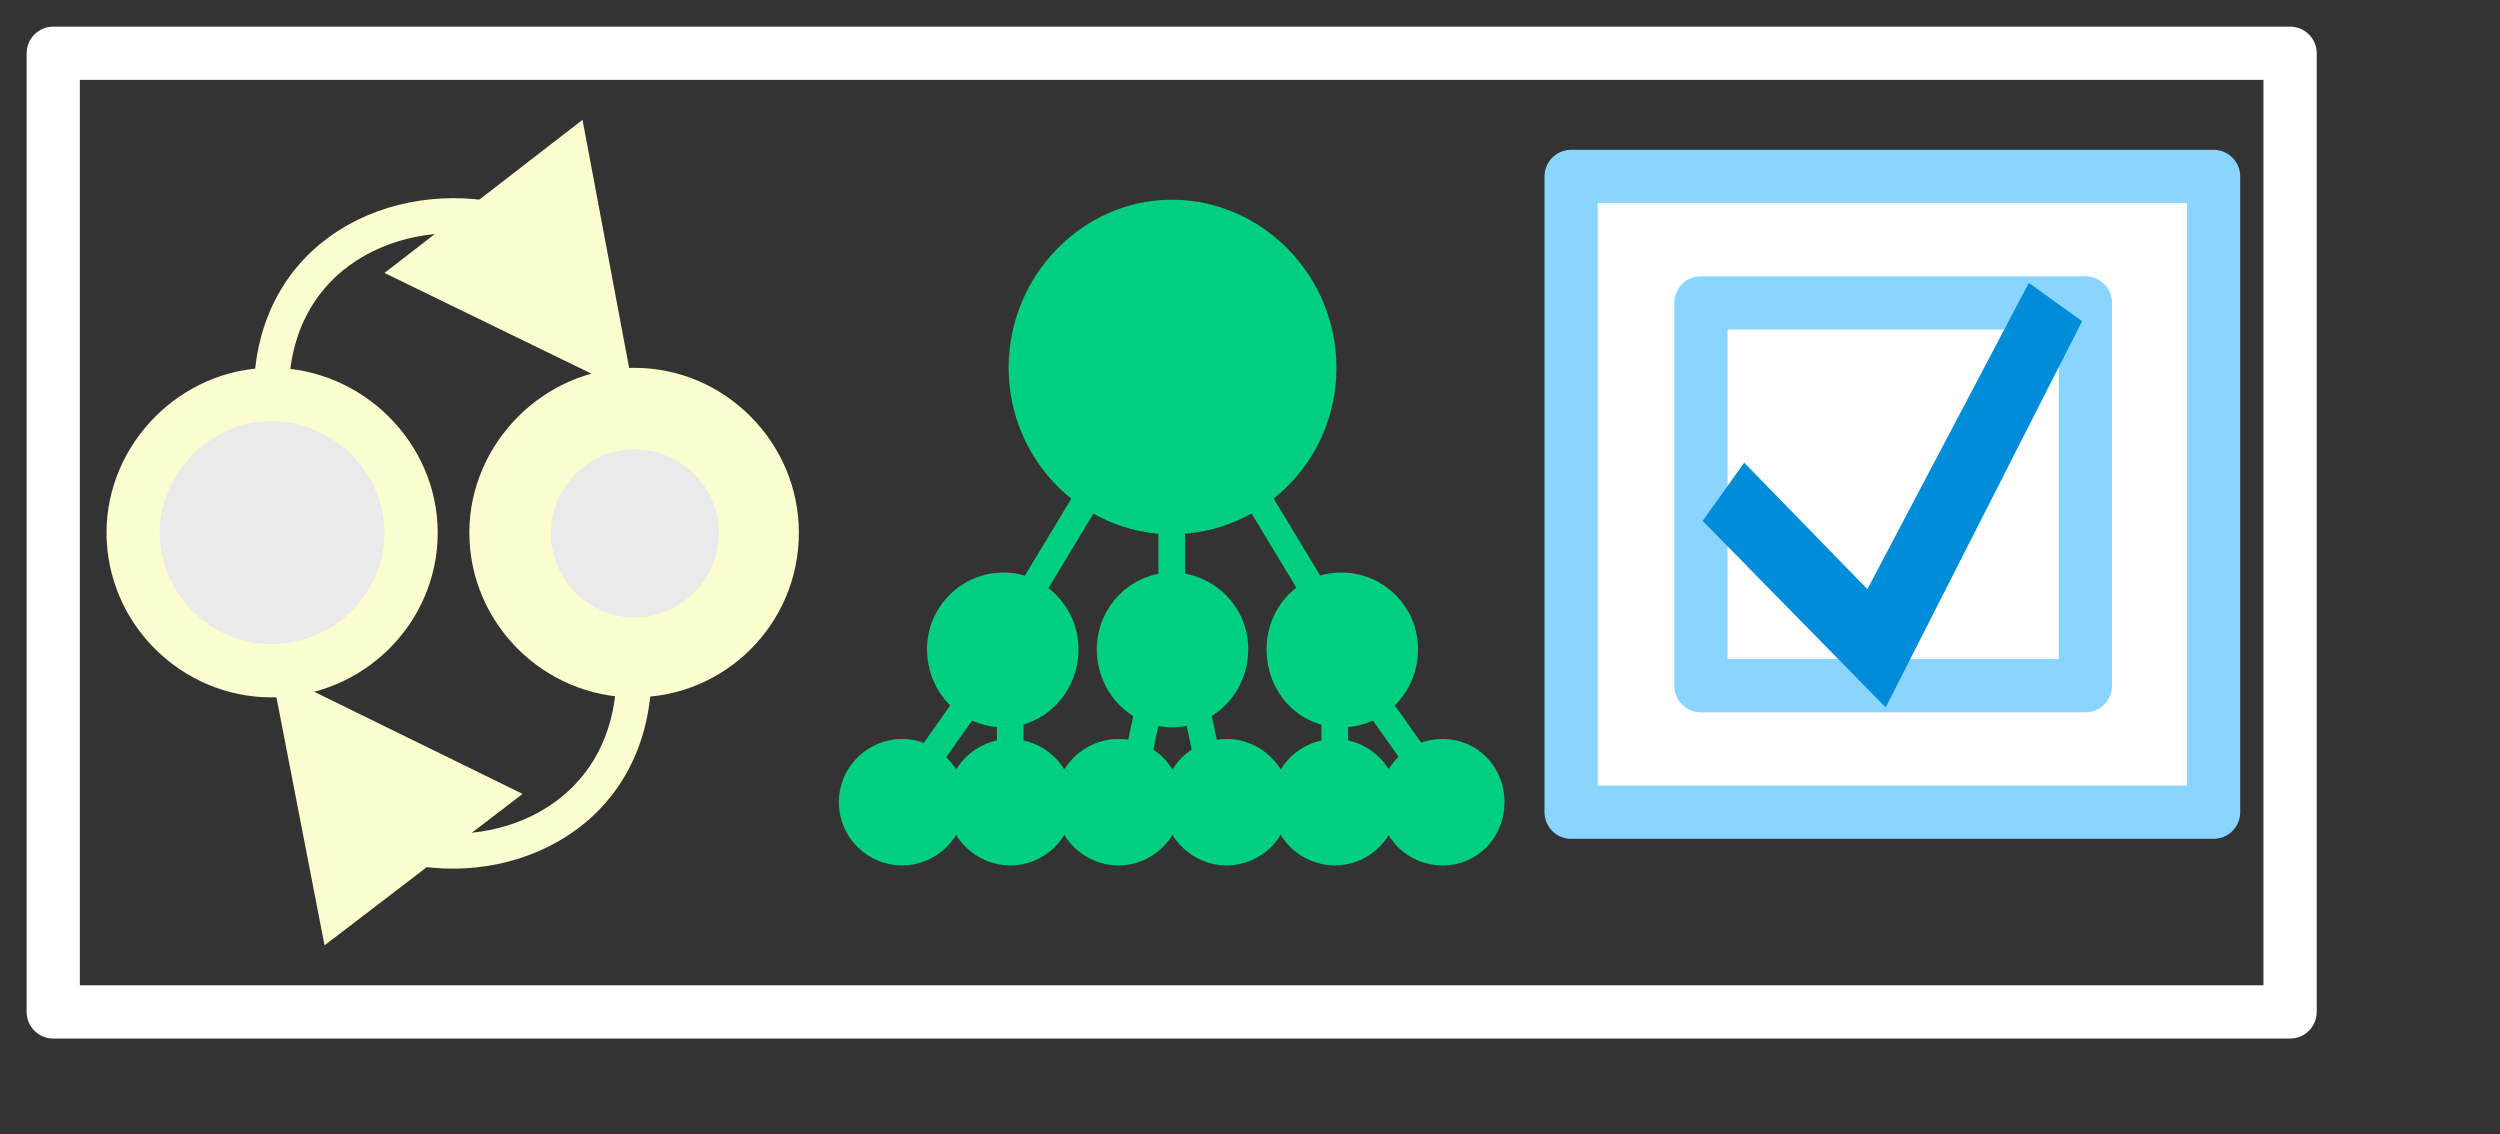 <?xml version="1.0" encoding="UTF-8" standalone="no"?>
<!-- Created with Inkscape (http://www.inkscape.org/) -->

<svg
   xmlns:dc="http://purl.org/dc/elements/1.1/"
   xmlns:cc="http://creativecommons.org/ns#"
   xmlns:rdf="http://www.w3.org/1999/02/22-rdf-syntax-ns#"
   xmlns:svg="http://www.w3.org/2000/svg"
   xmlns="http://www.w3.org/2000/svg"
   xmlns:inkscape="http://www.inkscape.org/namespaces/inkscape"
   version="1.0"
   width="31.08mm"
   height="14.1mm"
   id="svg2">
  <rect width="100%" height="100%" fill="#333333" stroke="none"/>
  <defs
     id="defs4" />
  <g
     id="g6">
    <path
       d="m 2.502,47.547 105.103,0 0,-45.044 -105.103,0 0,45.044 z"
       inkscape:connector-curvature="0"
       id="path8"
       style="fill:none;stroke:#ffffff;stroke-width:2.502px;stroke-linecap:round;stroke-linejoin:round;stroke-opacity:1;stroke-dasharray:none" />
    <path
       d="m 35.034,25.025 c 0,-2.815 -2.346,-5.161 -5.24,-5.161 -2.815,0 -5.161,2.346 -5.161,5.161 0,2.893 2.346,5.24 5.161,5.24 2.893,0 5.24,-2.346 5.24,-5.24"
       inkscape:connector-curvature="0"
       id="path10"
       style="fill:#eaeaea;fill-opacity:1;fill-rule:evenodd;stroke:none" />
    <path
       d="m 36.286,25.025 c 0,-3.519 -2.893,-6.491 -6.491,-6.491 -3.519,0 -6.491,2.972 -6.491,6.491 0,3.597 2.972,6.491 6.491,6.491 3.597,0 6.491,-2.893 6.491,-6.491 z m -1.251,0 c 0,-2.815 -2.346,-5.161 -5.24,-5.161 -2.815,0 -5.161,2.346 -5.161,5.161 0,2.893 2.346,5.24 5.161,5.24 2.893,0 5.24,-2.346 5.24,-5.24 z"
       inkscape:connector-curvature="0"
       id="path12"
       style="fill:none;stroke:#fafdce;stroke-width:2.502px;stroke-linecap:round;stroke-linejoin:round;stroke-opacity:1;stroke-dasharray:none" />
    <path
       d="m 19.316,25.025 c 0,-3.519 -2.972,-6.491 -6.569,-6.491 -3.519,0 -6.491,2.972 -6.491,6.491 0,3.597 2.972,6.491 6.491,6.491 3.597,0 6.569,-2.893 6.569,-6.491"
       inkscape:connector-curvature="0"
       id="path14"
       style="fill:#eaeaea;fill-opacity:1;fill-rule:evenodd;stroke:none" />
    <path
       d="m 19.316,25.025 c 0,-3.519 -2.972,-6.491 -6.569,-6.491 -3.519,0 -6.491,2.972 -6.491,6.491 0,3.597 2.972,6.491 6.491,6.491 3.597,0 6.569,-2.893 6.569,-6.491"
       inkscape:connector-curvature="0"
       id="path16"
       style="fill:none;stroke:#fafdce;stroke-width:2.502px;stroke-linecap:round;stroke-linejoin:round;stroke-opacity:1;stroke-dasharray:none" />
    <path
       d="m 12.747,18.534 c 0,-6.647 5.943,-9.306 10.87,-8.133"
       inkscape:connector-curvature="0"
       id="path18"
       style="fill:none;stroke:#fafdce;stroke-width:1.642px;stroke-linecap:round;stroke-linejoin:round;stroke-opacity:1;stroke-dasharray:none" />
    <path
       d="M 27.371,5.631 29.795,18.534 18.065,12.825 27.371,5.631 z"
       inkscape:connector-curvature="0"
       id="path20"
       style="fill:#fafdce;fill-opacity:1;fill-rule:evenodd;stroke:none" />
    <path
       d="m 29.795,31.515 c 0,6.725 -5.943,9.384 -10.792,8.211"
       inkscape:connector-curvature="0"
       id="path22"
       style="fill:none;stroke:#fafdce;stroke-width:1.642px;stroke-linecap:round;stroke-linejoin:round;stroke-opacity:1;stroke-dasharray:none" />
    <path
       d="m 15.249,44.419 -2.502,-12.903 11.808,5.787 -9.306,7.116 z"
       inkscape:connector-curvature="0"
       id="path24"
       style="fill:#fafdce;fill-opacity:1;fill-rule:evenodd;stroke:none" />
    <path
       d="m 50.049,30.499 c 0,-1.642 -1.329,-2.972 -2.893,-2.972 -1.642,0 -2.972,1.329 -2.972,2.972 0,1.72 1.329,3.05 2.972,3.05 1.564,0 2.893,-1.329 2.893,-3.05 z m 7.977,0 c 0,-1.642 -1.329,-2.972 -2.972,-2.972 -1.564,0 -2.893,1.329 -2.893,2.972 0,1.72 1.329,3.05 2.893,3.05 1.642,0 2.972,-1.329 2.972,-3.05 z m 7.977,0 c 0,-1.642 -1.329,-2.972 -2.972,-2.972 -1.642,0 -2.893,1.329 -2.893,2.972 0,1.72 1.251,3.05 2.893,3.05 1.642,0 2.972,-1.329 2.972,-3.05 z"
       inkscape:connector-curvature="0"
       id="path26"
       style="fill:#00cf80;fill-opacity:1;fill-rule:evenodd;stroke:none" />
    <path
       d="m 50.049,30.499 c 0,-1.642 -1.329,-2.972 -2.893,-2.972 -1.642,0 -2.972,1.329 -2.972,2.972 0,1.72 1.329,3.05 2.972,3.05 1.564,0 2.893,-1.329 2.893,-3.05 z m 7.977,0 c 0,-1.642 -1.329,-2.972 -2.972,-2.972 -1.564,0 -2.893,1.329 -2.893,2.972 0,1.72 1.329,3.05 2.893,3.05 1.642,0 2.972,-1.329 2.972,-3.05 z m 7.977,0 c 0,-1.642 -1.329,-2.972 -2.972,-2.972 -1.642,0 -2.893,1.329 -2.893,2.972 0,1.72 1.251,3.05 2.893,3.05 1.642,0 2.972,-1.329 2.972,-3.05 z m -4.223,-2.659 -2.737,-4.536 m -3.988,4.223 0,-3.05 m -6.647,3.363 2.737,-4.536"
       inkscape:connector-curvature="0"
       id="path28"
       style="fill:none;stroke:#00cf80;stroke-width:1.251px;stroke-linecap:round;stroke-linejoin:round;stroke-opacity:1;stroke-dasharray:none" />
    <path
       d="m 62.171,17.283 c 0,-3.988 -3.206,-7.273 -7.116,-7.273 -3.832,0 -7.038,3.284 -7.038,7.273 0,3.988 3.206,7.195 7.038,7.195 3.91,0 7.116,-3.206 7.116,-7.195 z M 44.731,37.693 c 0,-1.329 -1.095,-2.346 -2.346,-2.346 -1.251,0 -2.346,1.017 -2.346,2.346 0,1.329 1.095,2.346 2.346,2.346 1.251,0 2.346,-1.017 2.346,-2.346 z m 5.083,0 c 0,-1.329 -1.095,-2.346 -2.346,-2.346 -1.251,0 -2.346,1.017 -2.346,2.346 0,1.329 1.095,2.346 2.346,2.346 1.251,0 2.346,-1.017 2.346,-2.346 z m 5.083,0 c 0,-1.329 -1.095,-2.346 -2.346,-2.346 -1.251,0 -2.346,1.017 -2.346,2.346 0,1.329 1.095,2.346 2.346,2.346 1.251,0 2.346,-1.017 2.346,-2.346 z m 5.083,0 c 0,-1.329 -1.095,-2.346 -2.346,-2.346 -1.251,0 -2.346,1.017 -2.346,2.346 0,1.329 1.095,2.346 2.346,2.346 1.251,0 2.346,-1.017 2.346,-2.346 z m 5.083,0 c 0,-1.329 -1.095,-2.346 -2.346,-2.346 -1.251,0 -2.346,1.017 -2.346,2.346 0,1.329 1.095,2.346 2.346,2.346 1.251,0 2.346,-1.017 2.346,-2.346 z m 5.005,0 c 0,-1.329 -1.017,-2.346 -2.268,-2.346 -1.329,0 -2.346,1.017 -2.346,2.346 0,1.329 1.017,2.346 2.346,2.346 1.251,0 2.268,-1.017 2.268,-2.346 z"
       inkscape:connector-curvature="0"
       id="path30"
       style="fill:#00cf80;fill-opacity:1;fill-rule:evenodd;stroke:none" />
    <path
       d="m 62.171,17.283 c 0,-3.988 -3.206,-7.273 -7.116,-7.273 -3.832,0 -7.038,3.284 -7.038,7.273 0,3.988 3.206,7.195 7.038,7.195 3.91,0 7.116,-3.206 7.116,-7.195 z M 44.731,37.693 c 0,-1.329 -1.095,-2.346 -2.346,-2.346 -1.251,0 -2.346,1.017 -2.346,2.346 0,1.329 1.095,2.346 2.346,2.346 1.251,0 2.346,-1.017 2.346,-2.346 z m 5.083,0 c 0,-1.329 -1.095,-2.346 -2.346,-2.346 -1.251,0 -2.346,1.017 -2.346,2.346 0,1.329 1.095,2.346 2.346,2.346 1.251,0 2.346,-1.017 2.346,-2.346 z m 5.083,0 c 0,-1.329 -1.095,-2.346 -2.346,-2.346 -1.251,0 -2.346,1.017 -2.346,2.346 0,1.329 1.095,2.346 2.346,2.346 1.251,0 2.346,-1.017 2.346,-2.346 z m 5.083,0 c 0,-1.329 -1.095,-2.346 -2.346,-2.346 -1.251,0 -2.346,1.017 -2.346,2.346 0,1.329 1.095,2.346 2.346,2.346 1.251,0 2.346,-1.017 2.346,-2.346 z m 5.083,0 c 0,-1.329 -1.095,-2.346 -2.346,-2.346 -1.251,0 -2.346,1.017 -2.346,2.346 0,1.329 1.095,2.346 2.346,2.346 1.251,0 2.346,-1.017 2.346,-2.346 z m 5.005,0 c 0,-1.329 -1.017,-2.346 -2.268,-2.346 -1.329,0 -2.346,1.017 -2.346,2.346 0,1.329 1.017,2.346 2.346,2.346 1.251,0 2.268,-1.017 2.268,-2.346 z m -5.396,-4.692 1.877,2.659 m -3.832,-2.111 0,1.799 m -6.491,-2.033 0.469,2.19 m -11.183,-2.502 -1.877,2.659 m 3.832,-2.111 0,1.799 m 6.491,-2.033 -0.469,2.19"
       inkscape:connector-curvature="0"
       id="path32"
       style="fill:none;stroke:#00cf80;stroke-width:1.251px;stroke-linecap:round;stroke-linejoin:round;stroke-opacity:1;stroke-dasharray:none" />
    <path
       d="m 73.823,8.289 0,29.873 30.186,0 0,-29.873 -30.186,0 z"
       inkscape:connector-curvature="0"
       id="path34"
       style="fill:#ffffff;fill-opacity:1;fill-rule:evenodd;stroke:none" />
    <path
       d="m 73.823,38.163 30.186,0 0,-29.873 -30.186,0 0,29.873 z"
       inkscape:connector-curvature="0"
       id="path36"
       style="fill:none;stroke:#89d5ff;stroke-width:2.502px;stroke-linecap:round;stroke-linejoin:round;stroke-opacity:1;stroke-dasharray:none" />
    <path
       d="m 79.922,14.233 0,17.986 18.065,0 0,-17.986 -18.065,0 z"
       inkscape:connector-curvature="0"
       id="path38"
       style="fill:#ffffff;fill-opacity:1;fill-rule:evenodd;stroke:none" />
    <path
       d="m 79.922,32.219 18.065,0 0,-17.986 -18.065,0 0,17.986 z"
       inkscape:connector-curvature="0"
       id="path40"
       style="fill:none;stroke:#89d5ff;stroke-width:2.502px;stroke-linecap:round;stroke-linejoin:round;stroke-opacity:1;stroke-dasharray:none" />
    <path
       d="m 87.743,27.683 7.586,-14.389 2.502,1.799 -9.228,18.143 -8.602,-8.759 1.955,-2.737 5.787,5.943 z"
       inkscape:connector-curvature="0"
       id="path42"
       style="fill:#008cd8;fill-opacity:1;fill-rule:evenodd;stroke:none" />
  </g>
</svg>
